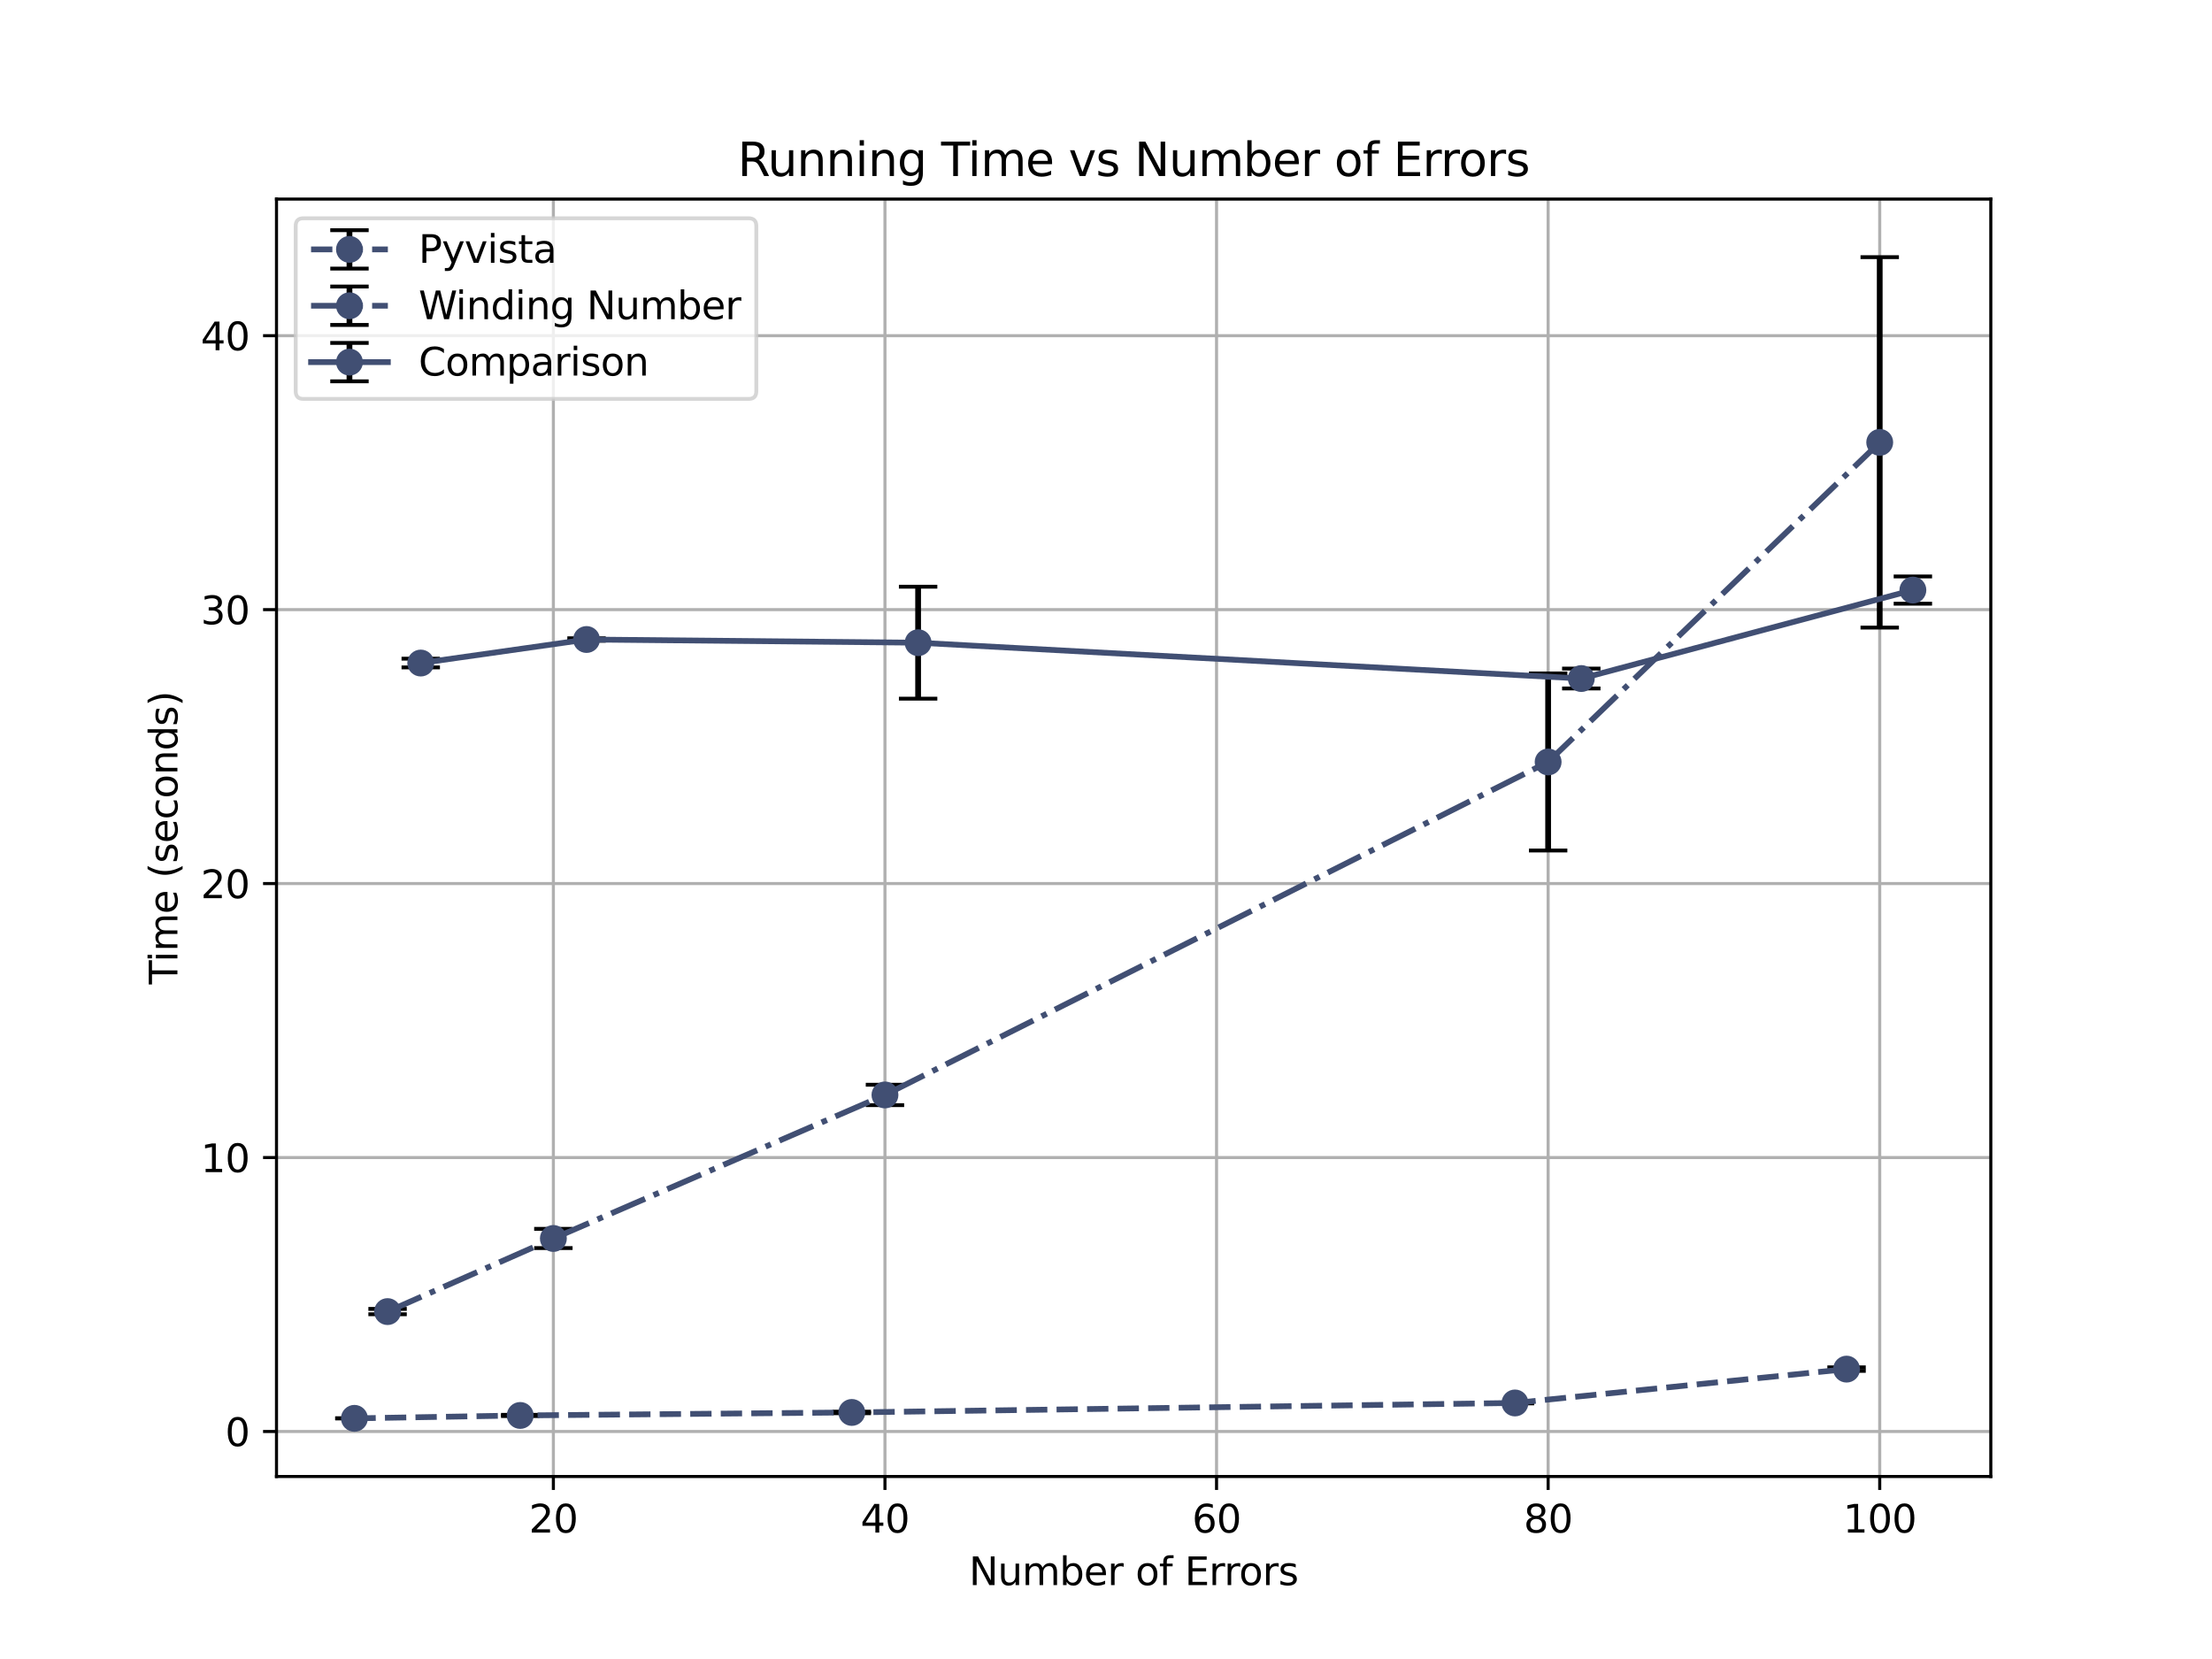 <?xml version="1.0" encoding="utf-8" standalone="no"?>
<!DOCTYPE svg PUBLIC "-//W3C//DTD SVG 1.1//EN"
  "http://www.w3.org/Graphics/SVG/1.1/DTD/svg11.dtd">
<svg xmlns:xlink="http://www.w3.org/1999/xlink" width="576pt" height="432pt" viewBox="0 0 576 432" xmlns="http://www.w3.org/2000/svg" version="1.1">
 <defs>
  <style type="text/css">*{stroke-linejoin: round; stroke-linecap: butt}</style>
 </defs>
 <g id="figure_1">
  <g id="patch_1">
   <path d="M 0 432 
L 576 432 
L 576 0 
L 0 0 
z
" style="fill: #ffffff"/>
  </g>
  <g id="axes_1">
   <g id="patch_2">
    <path d="M 72 384.48 
L 518.4 384.48 
L 518.4 51.84 
L 72 51.84 
z
" style="fill: #ffffff"/>
   </g>
   <g id="matplotlib.axis_1">
    <g id="xtick_1">
     <g id="line2d_1">
      <path d="M 144.097 384.48 
L 144.097 51.84 
" clip-path="url(#p8e03347d3e)" style="fill: none; stroke: #b0b0b0; stroke-width: 0.8; stroke-linecap: square"/>
     </g>
     <g id="line2d_2">
      <defs>
       <path id="mdb23c8835d" d="M 0 0 
L 0 3.5 
" style="stroke: #000000; stroke-width: 0.8"/>
      </defs>
      <g>
       <use xlink:href="#mdb23c8835d" x="144.097" y="384.48" style="stroke: #000000; stroke-width: 0.8"/>
      </g>
     </g>
     <g id="text_1">
      <!-- 20 -->
      <g transform="translate(137.735 399.078) scale(0.1 -0.1)">
       <defs>
        <path id="DejaVuSans-32" d="M 1228 531 
L 3431 531 
L 3431 0 
L 469 0 
L 469 531 
Q 828 903 1448 1529 
Q 2069 2156 2228 2338 
Q 2531 2678 2651 2914 
Q 2772 3150 2772 3378 
Q 2772 3750 2511 3984 
Q 2250 4219 1831 4219 
Q 1534 4219 1204 4116 
Q 875 4013 500 3803 
L 500 4441 
Q 881 4594 1212 4672 
Q 1544 4750 1819 4750 
Q 2544 4750 2975 4387 
Q 3406 4025 3406 3419 
Q 3406 3131 3298 2873 
Q 3191 2616 2906 2266 
Q 2828 2175 2409 1742 
Q 1991 1309 1228 531 
z
" transform="scale(0.016)"/>
        <path id="DejaVuSans-30" d="M 2034 4250 
Q 1547 4250 1301 3770 
Q 1056 3291 1056 2328 
Q 1056 1369 1301 889 
Q 1547 409 2034 409 
Q 2525 409 2770 889 
Q 3016 1369 3016 2328 
Q 3016 3291 2770 3770 
Q 2525 4250 2034 4250 
z
M 2034 4750 
Q 2819 4750 3233 4129 
Q 3647 3509 3647 2328 
Q 3647 1150 3233 529 
Q 2819 -91 2034 -91 
Q 1250 -91 836 529 
Q 422 1150 422 2328 
Q 422 3509 836 4129 
Q 1250 4750 2034 4750 
z
" transform="scale(0.016)"/>
       </defs>
       <use xlink:href="#DejaVuSans-32"/>
       <use xlink:href="#DejaVuSans-30" transform="translate(63.623 0)"/>
      </g>
     </g>
    </g>
    <g id="xtick_2">
     <g id="line2d_3">
      <path d="M 230.442 384.48 
L 230.442 51.84 
" clip-path="url(#p8e03347d3e)" style="fill: none; stroke: #b0b0b0; stroke-width: 0.8; stroke-linecap: square"/>
     </g>
     <g id="line2d_4">
      <g>
       <use xlink:href="#mdb23c8835d" x="230.442" y="384.48" style="stroke: #000000; stroke-width: 0.8"/>
      </g>
     </g>
     <g id="text_2">
      <!-- 40 -->
      <g transform="translate(224.079 399.078) scale(0.1 -0.1)">
       <defs>
        <path id="DejaVuSans-34" d="M 2419 4116 
L 825 1625 
L 2419 1625 
L 2419 4116 
z
M 2253 4666 
L 3047 4666 
L 3047 1625 
L 3713 1625 
L 3713 1100 
L 3047 1100 
L 3047 0 
L 2419 0 
L 2419 1100 
L 313 1100 
L 313 1709 
L 2253 4666 
z
" transform="scale(0.016)"/>
       </defs>
       <use xlink:href="#DejaVuSans-34"/>
       <use xlink:href="#DejaVuSans-30" transform="translate(63.623 0)"/>
      </g>
     </g>
    </g>
    <g id="xtick_3">
     <g id="line2d_5">
      <path d="M 316.786 384.48 
L 316.786 51.84 
" clip-path="url(#p8e03347d3e)" style="fill: none; stroke: #b0b0b0; stroke-width: 0.8; stroke-linecap: square"/>
     </g>
     <g id="line2d_6">
      <g>
       <use xlink:href="#mdb23c8835d" x="316.786" y="384.48" style="stroke: #000000; stroke-width: 0.8"/>
      </g>
     </g>
     <g id="text_3">
      <!-- 60 -->
      <g transform="translate(310.424 399.078) scale(0.1 -0.1)">
       <defs>
        <path id="DejaVuSans-36" d="M 2113 2584 
Q 1688 2584 1439 2293 
Q 1191 2003 1191 1497 
Q 1191 994 1439 701 
Q 1688 409 2113 409 
Q 2538 409 2786 701 
Q 3034 994 3034 1497 
Q 3034 2003 2786 2293 
Q 2538 2584 2113 2584 
z
M 3366 4563 
L 3366 3988 
Q 3128 4100 2886 4159 
Q 2644 4219 2406 4219 
Q 1781 4219 1451 3797 
Q 1122 3375 1075 2522 
Q 1259 2794 1537 2939 
Q 1816 3084 2150 3084 
Q 2853 3084 3261 2657 
Q 3669 2231 3669 1497 
Q 3669 778 3244 343 
Q 2819 -91 2113 -91 
Q 1303 -91 875 529 
Q 447 1150 447 2328 
Q 447 3434 972 4092 
Q 1497 4750 2381 4750 
Q 2619 4750 2861 4703 
Q 3103 4656 3366 4563 
z
" transform="scale(0.016)"/>
       </defs>
       <use xlink:href="#DejaVuSans-36"/>
       <use xlink:href="#DejaVuSans-30" transform="translate(63.623 0)"/>
      </g>
     </g>
    </g>
    <g id="xtick_4">
     <g id="line2d_7">
      <path d="M 403.13 384.48 
L 403.13 51.84 
" clip-path="url(#p8e03347d3e)" style="fill: none; stroke: #b0b0b0; stroke-width: 0.8; stroke-linecap: square"/>
     </g>
     <g id="line2d_8">
      <g>
       <use xlink:href="#mdb23c8835d" x="403.13" y="384.48" style="stroke: #000000; stroke-width: 0.8"/>
      </g>
     </g>
     <g id="text_4">
      <!-- 80 -->
      <g transform="translate(396.768 399.078) scale(0.1 -0.1)">
       <defs>
        <path id="DejaVuSans-38" d="M 2034 2216 
Q 1584 2216 1326 1975 
Q 1069 1734 1069 1313 
Q 1069 891 1326 650 
Q 1584 409 2034 409 
Q 2484 409 2743 651 
Q 3003 894 3003 1313 
Q 3003 1734 2745 1975 
Q 2488 2216 2034 2216 
z
M 1403 2484 
Q 997 2584 770 2862 
Q 544 3141 544 3541 
Q 544 4100 942 4425 
Q 1341 4750 2034 4750 
Q 2731 4750 3128 4425 
Q 3525 4100 3525 3541 
Q 3525 3141 3298 2862 
Q 3072 2584 2669 2484 
Q 3125 2378 3379 2068 
Q 3634 1759 3634 1313 
Q 3634 634 3220 271 
Q 2806 -91 2034 -91 
Q 1263 -91 848 271 
Q 434 634 434 1313 
Q 434 1759 690 2068 
Q 947 2378 1403 2484 
z
M 1172 3481 
Q 1172 3119 1398 2916 
Q 1625 2713 2034 2713 
Q 2441 2713 2670 2916 
Q 2900 3119 2900 3481 
Q 2900 3844 2670 4047 
Q 2441 4250 2034 4250 
Q 1625 4250 1398 4047 
Q 1172 3844 1172 3481 
z
" transform="scale(0.016)"/>
       </defs>
       <use xlink:href="#DejaVuSans-38"/>
       <use xlink:href="#DejaVuSans-30" transform="translate(63.623 0)"/>
      </g>
     </g>
    </g>
    <g id="xtick_5">
     <g id="line2d_9">
      <path d="M 489.475 384.48 
L 489.475 51.84 
" clip-path="url(#p8e03347d3e)" style="fill: none; stroke: #b0b0b0; stroke-width: 0.8; stroke-linecap: square"/>
     </g>
     <g id="line2d_10">
      <g>
       <use xlink:href="#mdb23c8835d" x="489.475" y="384.48" style="stroke: #000000; stroke-width: 0.8"/>
      </g>
     </g>
     <g id="text_5">
      <!-- 100 -->
      <g transform="translate(479.931 399.078) scale(0.1 -0.1)">
       <defs>
        <path id="DejaVuSans-31" d="M 794 531 
L 1825 531 
L 1825 4091 
L 703 3866 
L 703 4441 
L 1819 4666 
L 2450 4666 
L 2450 531 
L 3481 531 
L 3481 0 
L 794 0 
L 794 531 
z
" transform="scale(0.016)"/>
       </defs>
       <use xlink:href="#DejaVuSans-31"/>
       <use xlink:href="#DejaVuSans-30" transform="translate(63.623 0)"/>
       <use xlink:href="#DejaVuSans-30" transform="translate(127.246 0)"/>
      </g>
     </g>
    </g>
    <g id="text_6">
     <!-- Number of Errors -->
     <g transform="translate(252.327 412.757) scale(0.1 -0.1)">
      <defs>
       <path id="DejaVuSans-4e" d="M 628 4666 
L 1478 4666 
L 3547 763 
L 3547 4666 
L 4159 4666 
L 4159 0 
L 3309 0 
L 1241 3903 
L 1241 0 
L 628 0 
L 628 4666 
z
" transform="scale(0.016)"/>
       <path id="DejaVuSans-75" d="M 544 1381 
L 544 3500 
L 1119 3500 
L 1119 1403 
Q 1119 906 1312 657 
Q 1506 409 1894 409 
Q 2359 409 2629 706 
Q 2900 1003 2900 1516 
L 2900 3500 
L 3475 3500 
L 3475 0 
L 2900 0 
L 2900 538 
Q 2691 219 2414 64 
Q 2138 -91 1772 -91 
Q 1169 -91 856 284 
Q 544 659 544 1381 
z
M 1991 3584 
L 1991 3584 
z
" transform="scale(0.016)"/>
       <path id="DejaVuSans-6d" d="M 3328 2828 
Q 3544 3216 3844 3400 
Q 4144 3584 4550 3584 
Q 5097 3584 5394 3201 
Q 5691 2819 5691 2113 
L 5691 0 
L 5113 0 
L 5113 2094 
Q 5113 2597 4934 2840 
Q 4756 3084 4391 3084 
Q 3944 3084 3684 2787 
Q 3425 2491 3425 1978 
L 3425 0 
L 2847 0 
L 2847 2094 
Q 2847 2600 2669 2842 
Q 2491 3084 2119 3084 
Q 1678 3084 1418 2786 
Q 1159 2488 1159 1978 
L 1159 0 
L 581 0 
L 581 3500 
L 1159 3500 
L 1159 2956 
Q 1356 3278 1631 3431 
Q 1906 3584 2284 3584 
Q 2666 3584 2933 3390 
Q 3200 3197 3328 2828 
z
" transform="scale(0.016)"/>
       <path id="DejaVuSans-62" d="M 3116 1747 
Q 3116 2381 2855 2742 
Q 2594 3103 2138 3103 
Q 1681 3103 1420 2742 
Q 1159 2381 1159 1747 
Q 1159 1113 1420 752 
Q 1681 391 2138 391 
Q 2594 391 2855 752 
Q 3116 1113 3116 1747 
z
M 1159 2969 
Q 1341 3281 1617 3432 
Q 1894 3584 2278 3584 
Q 2916 3584 3314 3078 
Q 3713 2572 3713 1747 
Q 3713 922 3314 415 
Q 2916 -91 2278 -91 
Q 1894 -91 1617 61 
Q 1341 213 1159 525 
L 1159 0 
L 581 0 
L 581 4863 
L 1159 4863 
L 1159 2969 
z
" transform="scale(0.016)"/>
       <path id="DejaVuSans-65" d="M 3597 1894 
L 3597 1613 
L 953 1613 
Q 991 1019 1311 708 
Q 1631 397 2203 397 
Q 2534 397 2845 478 
Q 3156 559 3463 722 
L 3463 178 
Q 3153 47 2828 -22 
Q 2503 -91 2169 -91 
Q 1331 -91 842 396 
Q 353 884 353 1716 
Q 353 2575 817 3079 
Q 1281 3584 2069 3584 
Q 2775 3584 3186 3129 
Q 3597 2675 3597 1894 
z
M 3022 2063 
Q 3016 2534 2758 2815 
Q 2500 3097 2075 3097 
Q 1594 3097 1305 2825 
Q 1016 2553 972 2059 
L 3022 2063 
z
" transform="scale(0.016)"/>
       <path id="DejaVuSans-72" d="M 2631 2963 
Q 2534 3019 2420 3045 
Q 2306 3072 2169 3072 
Q 1681 3072 1420 2755 
Q 1159 2438 1159 1844 
L 1159 0 
L 581 0 
L 581 3500 
L 1159 3500 
L 1159 2956 
Q 1341 3275 1631 3429 
Q 1922 3584 2338 3584 
Q 2397 3584 2469 3576 
Q 2541 3569 2628 3553 
L 2631 2963 
z
" transform="scale(0.016)"/>
       <path id="DejaVuSans-20" transform="scale(0.016)"/>
       <path id="DejaVuSans-6f" d="M 1959 3097 
Q 1497 3097 1228 2736 
Q 959 2375 959 1747 
Q 959 1119 1226 758 
Q 1494 397 1959 397 
Q 2419 397 2687 759 
Q 2956 1122 2956 1747 
Q 2956 2369 2687 2733 
Q 2419 3097 1959 3097 
z
M 1959 3584 
Q 2709 3584 3137 3096 
Q 3566 2609 3566 1747 
Q 3566 888 3137 398 
Q 2709 -91 1959 -91 
Q 1206 -91 779 398 
Q 353 888 353 1747 
Q 353 2609 779 3096 
Q 1206 3584 1959 3584 
z
" transform="scale(0.016)"/>
       <path id="DejaVuSans-66" d="M 2375 4863 
L 2375 4384 
L 1825 4384 
Q 1516 4384 1395 4259 
Q 1275 4134 1275 3809 
L 1275 3500 
L 2222 3500 
L 2222 3053 
L 1275 3053 
L 1275 0 
L 697 0 
L 697 3053 
L 147 3053 
L 147 3500 
L 697 3500 
L 697 3744 
Q 697 4328 969 4595 
Q 1241 4863 1831 4863 
L 2375 4863 
z
" transform="scale(0.016)"/>
       <path id="DejaVuSans-45" d="M 628 4666 
L 3578 4666 
L 3578 4134 
L 1259 4134 
L 1259 2753 
L 3481 2753 
L 3481 2222 
L 1259 2222 
L 1259 531 
L 3634 531 
L 3634 0 
L 628 0 
L 628 4666 
z
" transform="scale(0.016)"/>
       <path id="DejaVuSans-73" d="M 2834 3397 
L 2834 2853 
Q 2591 2978 2328 3040 
Q 2066 3103 1784 3103 
Q 1356 3103 1142 2972 
Q 928 2841 928 2578 
Q 928 2378 1081 2264 
Q 1234 2150 1697 2047 
L 1894 2003 
Q 2506 1872 2764 1633 
Q 3022 1394 3022 966 
Q 3022 478 2636 193 
Q 2250 -91 1575 -91 
Q 1294 -91 989 -36 
Q 684 19 347 128 
L 347 722 
Q 666 556 975 473 
Q 1284 391 1588 391 
Q 1994 391 2212 530 
Q 2431 669 2431 922 
Q 2431 1156 2273 1281 
Q 2116 1406 1581 1522 
L 1381 1569 
Q 847 1681 609 1914 
Q 372 2147 372 2553 
Q 372 3047 722 3315 
Q 1072 3584 1716 3584 
Q 2034 3584 2315 3537 
Q 2597 3491 2834 3397 
z
" transform="scale(0.016)"/>
      </defs>
      <use xlink:href="#DejaVuSans-4e"/>
      <use xlink:href="#DejaVuSans-75" transform="translate(74.805 0)"/>
      <use xlink:href="#DejaVuSans-6d" transform="translate(138.184 0)"/>
      <use xlink:href="#DejaVuSans-62" transform="translate(235.596 0)"/>
      <use xlink:href="#DejaVuSans-65" transform="translate(299.072 0)"/>
      <use xlink:href="#DejaVuSans-72" transform="translate(360.596 0)"/>
      <use xlink:href="#DejaVuSans-20" transform="translate(401.709 0)"/>
      <use xlink:href="#DejaVuSans-6f" transform="translate(433.496 0)"/>
      <use xlink:href="#DejaVuSans-66" transform="translate(494.678 0)"/>
      <use xlink:href="#DejaVuSans-20" transform="translate(529.883 0)"/>
      <use xlink:href="#DejaVuSans-45" transform="translate(561.67 0)"/>
      <use xlink:href="#DejaVuSans-72" transform="translate(624.854 0)"/>
      <use xlink:href="#DejaVuSans-72" transform="translate(664.217 0)"/>
      <use xlink:href="#DejaVuSans-6f" transform="translate(703.08 0)"/>
      <use xlink:href="#DejaVuSans-72" transform="translate(764.262 0)"/>
      <use xlink:href="#DejaVuSans-73" transform="translate(805.375 0)"/>
     </g>
    </g>
   </g>
   <g id="matplotlib.axis_2">
    <g id="ytick_1">
     <g id="line2d_11">
      <path d="M 72 372.756 
L 518.4 372.756 
" clip-path="url(#p8e03347d3e)" style="fill: none; stroke: #b0b0b0; stroke-width: 0.8; stroke-linecap: square"/>
     </g>
     <g id="line2d_12">
      <defs>
       <path id="m886ab05a09" d="M 0 0 
L -3.5 0 
" style="stroke: #000000; stroke-width: 0.8"/>
      </defs>
      <g>
       <use xlink:href="#m886ab05a09" x="72" y="372.756" style="stroke: #000000; stroke-width: 0.8"/>
      </g>
     </g>
     <g id="text_7">
      <!-- 0 -->
      <g transform="translate(58.638 376.556) scale(0.1 -0.1)">
       <use xlink:href="#DejaVuSans-30"/>
      </g>
     </g>
    </g>
    <g id="ytick_2">
     <g id="line2d_13">
      <path d="M 72 301.419 
L 518.4 301.419 
" clip-path="url(#p8e03347d3e)" style="fill: none; stroke: #b0b0b0; stroke-width: 0.8; stroke-linecap: square"/>
     </g>
     <g id="line2d_14">
      <g>
       <use xlink:href="#m886ab05a09" x="72" y="301.419" style="stroke: #000000; stroke-width: 0.8"/>
      </g>
     </g>
     <g id="text_8">
      <!-- 10 -->
      <g transform="translate(52.275 305.218) scale(0.1 -0.1)">
       <use xlink:href="#DejaVuSans-31"/>
       <use xlink:href="#DejaVuSans-30" transform="translate(63.623 0)"/>
      </g>
     </g>
    </g>
    <g id="ytick_3">
     <g id="line2d_15">
      <path d="M 72 230.082 
L 518.4 230.082 
" clip-path="url(#p8e03347d3e)" style="fill: none; stroke: #b0b0b0; stroke-width: 0.8; stroke-linecap: square"/>
     </g>
     <g id="line2d_16">
      <g>
       <use xlink:href="#m886ab05a09" x="72" y="230.082" style="stroke: #000000; stroke-width: 0.8"/>
      </g>
     </g>
     <g id="text_9">
      <!-- 20 -->
      <g transform="translate(52.275 233.881) scale(0.1 -0.1)">
       <use xlink:href="#DejaVuSans-32"/>
       <use xlink:href="#DejaVuSans-30" transform="translate(63.623 0)"/>
      </g>
     </g>
    </g>
    <g id="ytick_4">
     <g id="line2d_17">
      <path d="M 72 158.744 
L 518.4 158.744 
" clip-path="url(#p8e03347d3e)" style="fill: none; stroke: #b0b0b0; stroke-width: 0.8; stroke-linecap: square"/>
     </g>
     <g id="line2d_18">
      <g>
       <use xlink:href="#m886ab05a09" x="72" y="158.744" style="stroke: #000000; stroke-width: 0.8"/>
      </g>
     </g>
     <g id="text_10">
      <!-- 30 -->
      <g transform="translate(52.275 162.543) scale(0.1 -0.1)">
       <defs>
        <path id="DejaVuSans-33" d="M 2597 2516 
Q 3050 2419 3304 2112 
Q 3559 1806 3559 1356 
Q 3559 666 3084 287 
Q 2609 -91 1734 -91 
Q 1441 -91 1130 -33 
Q 819 25 488 141 
L 488 750 
Q 750 597 1062 519 
Q 1375 441 1716 441 
Q 2309 441 2620 675 
Q 2931 909 2931 1356 
Q 2931 1769 2642 2001 
Q 2353 2234 1838 2234 
L 1294 2234 
L 1294 2753 
L 1863 2753 
Q 2328 2753 2575 2939 
Q 2822 3125 2822 3475 
Q 2822 3834 2567 4026 
Q 2313 4219 1838 4219 
Q 1578 4219 1281 4162 
Q 984 4106 628 3988 
L 628 4550 
Q 988 4650 1302 4700 
Q 1616 4750 1894 4750 
Q 2613 4750 3031 4423 
Q 3450 4097 3450 3541 
Q 3450 3153 3228 2886 
Q 3006 2619 2597 2516 
z
" transform="scale(0.016)"/>
       </defs>
       <use xlink:href="#DejaVuSans-33"/>
       <use xlink:href="#DejaVuSans-30" transform="translate(63.623 0)"/>
      </g>
     </g>
    </g>
    <g id="ytick_5">
     <g id="line2d_19">
      <path d="M 72 87.407 
L 518.4 87.407 
" clip-path="url(#p8e03347d3e)" style="fill: none; stroke: #b0b0b0; stroke-width: 0.8; stroke-linecap: square"/>
     </g>
     <g id="line2d_20">
      <g>
       <use xlink:href="#m886ab05a09" x="72" y="87.407" style="stroke: #000000; stroke-width: 0.8"/>
      </g>
     </g>
     <g id="text_11">
      <!-- 40 -->
      <g transform="translate(52.275 91.206) scale(0.1 -0.1)">
       <use xlink:href="#DejaVuSans-34"/>
       <use xlink:href="#DejaVuSans-30" transform="translate(63.623 0)"/>
      </g>
     </g>
    </g>
    <g id="text_12">
     <!-- Time (seconds) -->
     <g transform="translate(46.195 256.322) rotate(-90) scale(0.1 -0.1)">
      <defs>
       <path id="DejaVuSans-54" d="M -19 4666 
L 3928 4666 
L 3928 4134 
L 2272 4134 
L 2272 0 
L 1638 0 
L 1638 4134 
L -19 4134 
L -19 4666 
z
" transform="scale(0.016)"/>
       <path id="DejaVuSans-69" d="M 603 3500 
L 1178 3500 
L 1178 0 
L 603 0 
L 603 3500 
z
M 603 4863 
L 1178 4863 
L 1178 4134 
L 603 4134 
L 603 4863 
z
" transform="scale(0.016)"/>
       <path id="DejaVuSans-28" d="M 1984 4856 
Q 1566 4138 1362 3434 
Q 1159 2731 1159 2009 
Q 1159 1288 1364 580 
Q 1569 -128 1984 -844 
L 1484 -844 
Q 1016 -109 783 600 
Q 550 1309 550 2009 
Q 550 2706 781 3412 
Q 1013 4119 1484 4856 
L 1984 4856 
z
" transform="scale(0.016)"/>
       <path id="DejaVuSans-63" d="M 3122 3366 
L 3122 2828 
Q 2878 2963 2633 3030 
Q 2388 3097 2138 3097 
Q 1578 3097 1268 2742 
Q 959 2388 959 1747 
Q 959 1106 1268 751 
Q 1578 397 2138 397 
Q 2388 397 2633 464 
Q 2878 531 3122 666 
L 3122 134 
Q 2881 22 2623 -34 
Q 2366 -91 2075 -91 
Q 1284 -91 818 406 
Q 353 903 353 1747 
Q 353 2603 823 3093 
Q 1294 3584 2113 3584 
Q 2378 3584 2631 3529 
Q 2884 3475 3122 3366 
z
" transform="scale(0.016)"/>
       <path id="DejaVuSans-6e" d="M 3513 2113 
L 3513 0 
L 2938 0 
L 2938 2094 
Q 2938 2591 2744 2837 
Q 2550 3084 2163 3084 
Q 1697 3084 1428 2787 
Q 1159 2491 1159 1978 
L 1159 0 
L 581 0 
L 581 3500 
L 1159 3500 
L 1159 2956 
Q 1366 3272 1645 3428 
Q 1925 3584 2291 3584 
Q 2894 3584 3203 3211 
Q 3513 2838 3513 2113 
z
" transform="scale(0.016)"/>
       <path id="DejaVuSans-64" d="M 2906 2969 
L 2906 4863 
L 3481 4863 
L 3481 0 
L 2906 0 
L 2906 525 
Q 2725 213 2448 61 
Q 2172 -91 1784 -91 
Q 1150 -91 751 415 
Q 353 922 353 1747 
Q 353 2572 751 3078 
Q 1150 3584 1784 3584 
Q 2172 3584 2448 3432 
Q 2725 3281 2906 2969 
z
M 947 1747 
Q 947 1113 1208 752 
Q 1469 391 1925 391 
Q 2381 391 2643 752 
Q 2906 1113 2906 1747 
Q 2906 2381 2643 2742 
Q 2381 3103 1925 3103 
Q 1469 3103 1208 2742 
Q 947 2381 947 1747 
z
" transform="scale(0.016)"/>
       <path id="DejaVuSans-29" d="M 513 4856 
L 1013 4856 
Q 1481 4119 1714 3412 
Q 1947 2706 1947 2009 
Q 1947 1309 1714 600 
Q 1481 -109 1013 -844 
L 513 -844 
Q 928 -128 1133 580 
Q 1338 1288 1338 2009 
Q 1338 2731 1133 3434 
Q 928 4138 513 4856 
z
" transform="scale(0.016)"/>
      </defs>
      <use xlink:href="#DejaVuSans-54"/>
      <use xlink:href="#DejaVuSans-69" transform="translate(57.959 0)"/>
      <use xlink:href="#DejaVuSans-6d" transform="translate(85.742 0)"/>
      <use xlink:href="#DejaVuSans-65" transform="translate(183.154 0)"/>
      <use xlink:href="#DejaVuSans-20" transform="translate(244.678 0)"/>
      <use xlink:href="#DejaVuSans-28" transform="translate(276.465 0)"/>
      <use xlink:href="#DejaVuSans-73" transform="translate(315.479 0)"/>
      <use xlink:href="#DejaVuSans-65" transform="translate(367.578 0)"/>
      <use xlink:href="#DejaVuSans-63" transform="translate(429.102 0)"/>
      <use xlink:href="#DejaVuSans-6f" transform="translate(484.082 0)"/>
      <use xlink:href="#DejaVuSans-6e" transform="translate(545.264 0)"/>
      <use xlink:href="#DejaVuSans-64" transform="translate(608.643 0)"/>
      <use xlink:href="#DejaVuSans-73" transform="translate(672.119 0)"/>
      <use xlink:href="#DejaVuSans-29" transform="translate(724.219 0)"/>
     </g>
    </g>
   </g>
   <g id="LineCollection_1">
    <path d="M 92.291 369.36 
L 92.291 369.307 
" clip-path="url(#p8e03347d3e)" style="fill: none; stroke: #000000; stroke-width: 1.5"/>
    <path d="M 135.463 368.743 
L 135.463 368.421 
" clip-path="url(#p8e03347d3e)" style="fill: none; stroke: #000000; stroke-width: 1.5"/>
    <path d="M 221.807 368 
L 221.807 367.594 
" clip-path="url(#p8e03347d3e)" style="fill: none; stroke: #000000; stroke-width: 1.5"/>
    <path d="M 394.496 365.431 
L 394.496 365.223 
" clip-path="url(#p8e03347d3e)" style="fill: none; stroke: #000000; stroke-width: 1.5"/>
    <path d="M 480.84 356.977 
L 480.84 356.057 
" clip-path="url(#p8e03347d3e)" style="fill: none; stroke: #000000; stroke-width: 1.5"/>
   </g>
   <g id="line2d_21">
    <defs>
     <path id="m992d951469" d="M 5 0 
L -5 -0 
" style="stroke: #000000"/>
    </defs>
    <g clip-path="url(#p8e03347d3e)">
     <use xlink:href="#m992d951469" x="92.291" y="369.36" style="stroke: #000000"/>
     <use xlink:href="#m992d951469" x="135.463" y="368.743" style="stroke: #000000"/>
     <use xlink:href="#m992d951469" x="221.807" y="368" style="stroke: #000000"/>
     <use xlink:href="#m992d951469" x="394.496" y="365.431" style="stroke: #000000"/>
     <use xlink:href="#m992d951469" x="480.84" y="356.977" style="stroke: #000000"/>
    </g>
   </g>
   <g id="line2d_22">
    <g clip-path="url(#p8e03347d3e)">
     <use xlink:href="#m992d951469" x="92.291" y="369.307" style="stroke: #000000"/>
     <use xlink:href="#m992d951469" x="135.463" y="368.421" style="stroke: #000000"/>
     <use xlink:href="#m992d951469" x="221.807" y="367.594" style="stroke: #000000"/>
     <use xlink:href="#m992d951469" x="394.496" y="365.223" style="stroke: #000000"/>
     <use xlink:href="#m992d951469" x="480.84" y="356.057" style="stroke: #000000"/>
    </g>
   </g>
   <g id="LineCollection_2">
    <path d="M 100.925 342.234 
L 100.925 340.839 
" clip-path="url(#p8e03347d3e)" style="fill: none; stroke: #000000; stroke-width: 1.5"/>
    <path d="M 144.097 324.995 
L 144.097 319.996 
" clip-path="url(#p8e03347d3e)" style="fill: none; stroke: #000000; stroke-width: 1.5"/>
    <path d="M 230.442 287.78 
L 230.442 282.462 
" clip-path="url(#p8e03347d3e)" style="fill: none; stroke: #000000; stroke-width: 1.5"/>
    <path d="M 403.13 221.464 
L 403.13 175.356 
" clip-path="url(#p8e03347d3e)" style="fill: none; stroke: #000000; stroke-width: 1.5"/>
    <path d="M 489.475 163.427 
L 489.475 66.96 
" clip-path="url(#p8e03347d3e)" style="fill: none; stroke: #000000; stroke-width: 1.5"/>
   </g>
   <g id="line2d_23">
    <g clip-path="url(#p8e03347d3e)">
     <use xlink:href="#m992d951469" x="100.925" y="342.234" style="stroke: #000000"/>
     <use xlink:href="#m992d951469" x="144.097" y="324.995" style="stroke: #000000"/>
     <use xlink:href="#m992d951469" x="230.442" y="287.78" style="stroke: #000000"/>
     <use xlink:href="#m992d951469" x="403.13" y="221.464" style="stroke: #000000"/>
     <use xlink:href="#m992d951469" x="489.475" y="163.427" style="stroke: #000000"/>
    </g>
   </g>
   <g id="line2d_24">
    <g clip-path="url(#p8e03347d3e)">
     <use xlink:href="#m992d951469" x="100.925" y="340.839" style="stroke: #000000"/>
     <use xlink:href="#m992d951469" x="144.097" y="319.996" style="stroke: #000000"/>
     <use xlink:href="#m992d951469" x="230.442" y="282.462" style="stroke: #000000"/>
     <use xlink:href="#m992d951469" x="403.13" y="175.356" style="stroke: #000000"/>
     <use xlink:href="#m992d951469" x="489.475" y="66.96" style="stroke: #000000"/>
    </g>
   </g>
   <g id="LineCollection_3">
    <path d="M 109.56 173.789 
L 109.56 171.524 
" clip-path="url(#p8e03347d3e)" style="fill: none; stroke: #000000; stroke-width: 1.5"/>
    <path d="M 152.732 166.845 
L 152.732 166.208 
" clip-path="url(#p8e03347d3e)" style="fill: none; stroke: #000000; stroke-width: 1.5"/>
    <path d="M 239.076 181.937 
L 239.076 152.775 
" clip-path="url(#p8e03347d3e)" style="fill: none; stroke: #000000; stroke-width: 1.5"/>
    <path d="M 411.765 179.278 
L 411.765 174.102 
" clip-path="url(#p8e03347d3e)" style="fill: none; stroke: #000000; stroke-width: 1.5"/>
    <path d="M 498.109 157.2 
L 498.109 150.102 
" clip-path="url(#p8e03347d3e)" style="fill: none; stroke: #000000; stroke-width: 1.5"/>
   </g>
   <g id="line2d_25">
    <g clip-path="url(#p8e03347d3e)">
     <use xlink:href="#m992d951469" x="109.56" y="173.789" style="stroke: #000000"/>
     <use xlink:href="#m992d951469" x="152.732" y="166.845" style="stroke: #000000"/>
     <use xlink:href="#m992d951469" x="239.076" y="181.937" style="stroke: #000000"/>
     <use xlink:href="#m992d951469" x="411.765" y="179.278" style="stroke: #000000"/>
     <use xlink:href="#m992d951469" x="498.109" y="157.2" style="stroke: #000000"/>
    </g>
   </g>
   <g id="line2d_26">
    <g clip-path="url(#p8e03347d3e)">
     <use xlink:href="#m992d951469" x="109.56" y="171.524" style="stroke: #000000"/>
     <use xlink:href="#m992d951469" x="152.732" y="166.208" style="stroke: #000000"/>
     <use xlink:href="#m992d951469" x="239.076" y="152.775" style="stroke: #000000"/>
     <use xlink:href="#m992d951469" x="411.765" y="174.102" style="stroke: #000000"/>
     <use xlink:href="#m992d951469" x="498.109" y="150.102" style="stroke: #000000"/>
    </g>
   </g>
   <g id="line2d_27">
    <path d="M 92.291 369.334 
L 135.463 368.582 
L 221.807 367.797 
L 394.496 365.327 
L 480.84 356.517 
" clip-path="url(#p8e03347d3e)" style="fill: none; stroke-dasharray: 5.55,2.4; stroke-dashoffset: 0; stroke: #414f73; stroke-width: 1.5"/>
    <defs>
     <path id="ma30d9be5dc" d="M 0 3 
C 0.796 3 1.559 2.684 2.121 2.121 
C 2.684 1.559 3 0.796 3 0 
C 3 -0.796 2.684 -1.559 2.121 -2.121 
C 1.559 -2.684 0.796 -3 0 -3 
C -0.796 -3 -1.559 -2.684 -2.121 -2.121 
C -2.684 -1.559 -3 -0.796 -3 0 
C -3 0.796 -2.684 1.559 -2.121 2.121 
C -1.559 2.684 -0.796 3 0 3 
z
" style="stroke: #414f73"/>
    </defs>
    <g clip-path="url(#p8e03347d3e)">
     <use xlink:href="#ma30d9be5dc" x="92.291" y="369.334" style="fill: #414f73; stroke: #414f73"/>
     <use xlink:href="#ma30d9be5dc" x="135.463" y="368.582" style="fill: #414f73; stroke: #414f73"/>
     <use xlink:href="#ma30d9be5dc" x="221.807" y="367.797" style="fill: #414f73; stroke: #414f73"/>
     <use xlink:href="#ma30d9be5dc" x="394.496" y="365.327" style="fill: #414f73; stroke: #414f73"/>
     <use xlink:href="#ma30d9be5dc" x="480.84" y="356.517" style="fill: #414f73; stroke: #414f73"/>
    </g>
   </g>
   <g id="line2d_28">
    <path d="M 100.925 341.536 
L 144.097 322.496 
L 230.442 285.121 
L 403.13 198.41 
L 489.475 115.193 
" clip-path="url(#p8e03347d3e)" style="fill: none; stroke-dasharray: 9.6,2.4,1.5,2.4; stroke-dashoffset: 0; stroke: #414f73; stroke-width: 1.5"/>
    <g clip-path="url(#p8e03347d3e)">
     <use xlink:href="#ma30d9be5dc" x="100.925" y="341.536" style="fill: #414f73; stroke: #414f73"/>
     <use xlink:href="#ma30d9be5dc" x="144.097" y="322.496" style="fill: #414f73; stroke: #414f73"/>
     <use xlink:href="#ma30d9be5dc" x="230.442" y="285.121" style="fill: #414f73; stroke: #414f73"/>
     <use xlink:href="#ma30d9be5dc" x="403.13" y="198.41" style="fill: #414f73; stroke: #414f73"/>
     <use xlink:href="#ma30d9be5dc" x="489.475" y="115.193" style="fill: #414f73; stroke: #414f73"/>
    </g>
   </g>
   <g id="line2d_29">
    <path d="M 109.56 172.656 
L 152.732 166.526 
L 239.076 167.356 
L 411.765 176.69 
L 498.109 153.651 
" clip-path="url(#p8e03347d3e)" style="fill: none; stroke: #414f73; stroke-width: 1.5; stroke-linecap: square"/>
    <g clip-path="url(#p8e03347d3e)">
     <use xlink:href="#ma30d9be5dc" x="109.56" y="172.656" style="fill: #414f73; stroke: #414f73"/>
     <use xlink:href="#ma30d9be5dc" x="152.732" y="166.526" style="fill: #414f73; stroke: #414f73"/>
     <use xlink:href="#ma30d9be5dc" x="239.076" y="167.356" style="fill: #414f73; stroke: #414f73"/>
     <use xlink:href="#ma30d9be5dc" x="411.765" y="176.69" style="fill: #414f73; stroke: #414f73"/>
     <use xlink:href="#ma30d9be5dc" x="498.109" y="153.651" style="fill: #414f73; stroke: #414f73"/>
    </g>
   </g>
   <g id="patch_3">
    <path d="M 72 384.48 
L 72 51.84 
" style="fill: none; stroke: #000000; stroke-width: 0.8; stroke-linejoin: miter; stroke-linecap: square"/>
   </g>
   <g id="patch_4">
    <path d="M 518.4 384.48 
L 518.4 51.84 
" style="fill: none; stroke: #000000; stroke-width: 0.8; stroke-linejoin: miter; stroke-linecap: square"/>
   </g>
   <g id="patch_5">
    <path d="M 72 384.48 
L 518.4 384.48 
" style="fill: none; stroke: #000000; stroke-width: 0.8; stroke-linejoin: miter; stroke-linecap: square"/>
   </g>
   <g id="patch_6">
    <path d="M 72 51.84 
L 518.4 51.84 
" style="fill: none; stroke: #000000; stroke-width: 0.8; stroke-linejoin: miter; stroke-linecap: square"/>
   </g>
   <g id="text_13">
    <!-- Running Time vs Number of Errors -->
    <g transform="translate(192.089 45.84) scale(0.12 -0.12)">
     <defs>
      <path id="DejaVuSans-52" d="M 2841 2188 
Q 3044 2119 3236 1894 
Q 3428 1669 3622 1275 
L 4263 0 
L 3584 0 
L 2988 1197 
Q 2756 1666 2539 1819 
Q 2322 1972 1947 1972 
L 1259 1972 
L 1259 0 
L 628 0 
L 628 4666 
L 2053 4666 
Q 2853 4666 3247 4331 
Q 3641 3997 3641 3322 
Q 3641 2881 3436 2590 
Q 3231 2300 2841 2188 
z
M 1259 4147 
L 1259 2491 
L 2053 2491 
Q 2509 2491 2742 2702 
Q 2975 2913 2975 3322 
Q 2975 3731 2742 3939 
Q 2509 4147 2053 4147 
L 1259 4147 
z
" transform="scale(0.016)"/>
      <path id="DejaVuSans-67" d="M 2906 1791 
Q 2906 2416 2648 2759 
Q 2391 3103 1925 3103 
Q 1463 3103 1205 2759 
Q 947 2416 947 1791 
Q 947 1169 1205 825 
Q 1463 481 1925 481 
Q 2391 481 2648 825 
Q 2906 1169 2906 1791 
z
M 3481 434 
Q 3481 -459 3084 -895 
Q 2688 -1331 1869 -1331 
Q 1566 -1331 1297 -1286 
Q 1028 -1241 775 -1147 
L 775 -588 
Q 1028 -725 1275 -790 
Q 1522 -856 1778 -856 
Q 2344 -856 2625 -561 
Q 2906 -266 2906 331 
L 2906 616 
Q 2728 306 2450 153 
Q 2172 0 1784 0 
Q 1141 0 747 490 
Q 353 981 353 1791 
Q 353 2603 747 3093 
Q 1141 3584 1784 3584 
Q 2172 3584 2450 3431 
Q 2728 3278 2906 2969 
L 2906 3500 
L 3481 3500 
L 3481 434 
z
" transform="scale(0.016)"/>
      <path id="DejaVuSans-76" d="M 191 3500 
L 800 3500 
L 1894 563 
L 2988 3500 
L 3597 3500 
L 2284 0 
L 1503 0 
L 191 3500 
z
" transform="scale(0.016)"/>
     </defs>
     <use xlink:href="#DejaVuSans-52"/>
     <use xlink:href="#DejaVuSans-75" transform="translate(64.982 0)"/>
     <use xlink:href="#DejaVuSans-6e" transform="translate(128.361 0)"/>
     <use xlink:href="#DejaVuSans-6e" transform="translate(191.74 0)"/>
     <use xlink:href="#DejaVuSans-69" transform="translate(255.119 0)"/>
     <use xlink:href="#DejaVuSans-6e" transform="translate(282.902 0)"/>
     <use xlink:href="#DejaVuSans-67" transform="translate(346.281 0)"/>
     <use xlink:href="#DejaVuSans-20" transform="translate(409.758 0)"/>
     <use xlink:href="#DejaVuSans-54" transform="translate(441.545 0)"/>
     <use xlink:href="#DejaVuSans-69" transform="translate(499.504 0)"/>
     <use xlink:href="#DejaVuSans-6d" transform="translate(527.287 0)"/>
     <use xlink:href="#DejaVuSans-65" transform="translate(624.699 0)"/>
     <use xlink:href="#DejaVuSans-20" transform="translate(686.223 0)"/>
     <use xlink:href="#DejaVuSans-76" transform="translate(718.01 0)"/>
     <use xlink:href="#DejaVuSans-73" transform="translate(777.189 0)"/>
     <use xlink:href="#DejaVuSans-20" transform="translate(829.289 0)"/>
     <use xlink:href="#DejaVuSans-4e" transform="translate(861.076 0)"/>
     <use xlink:href="#DejaVuSans-75" transform="translate(935.881 0)"/>
     <use xlink:href="#DejaVuSans-6d" transform="translate(999.26 0)"/>
     <use xlink:href="#DejaVuSans-62" transform="translate(1096.672 0)"/>
     <use xlink:href="#DejaVuSans-65" transform="translate(1160.148 0)"/>
     <use xlink:href="#DejaVuSans-72" transform="translate(1221.672 0)"/>
     <use xlink:href="#DejaVuSans-20" transform="translate(1262.785 0)"/>
     <use xlink:href="#DejaVuSans-6f" transform="translate(1294.572 0)"/>
     <use xlink:href="#DejaVuSans-66" transform="translate(1355.754 0)"/>
     <use xlink:href="#DejaVuSans-20" transform="translate(1390.959 0)"/>
     <use xlink:href="#DejaVuSans-45" transform="translate(1422.746 0)"/>
     <use xlink:href="#DejaVuSans-72" transform="translate(1485.93 0)"/>
     <use xlink:href="#DejaVuSans-72" transform="translate(1525.293 0)"/>
     <use xlink:href="#DejaVuSans-6f" transform="translate(1564.156 0)"/>
     <use xlink:href="#DejaVuSans-72" transform="translate(1625.338 0)"/>
     <use xlink:href="#DejaVuSans-73" transform="translate(1666.451 0)"/>
    </g>
   </g>
   <g id="legend_1">
    <g id="patch_7">
     <path d="M 79 103.874 
L 194.941 103.874 
Q 196.941 103.874 196.941 101.874 
L 196.941 58.84 
Q 196.941 56.84 194.941 56.84 
L 79 56.84 
Q 77 56.84 77 58.84 
L 77 101.874 
Q 77 103.874 79 103.874 
z
" style="fill: #ffffff; opacity: 0.8; stroke: #cccccc; stroke-linejoin: miter"/>
    </g>
    <g id="LineCollection_4">
     <path d="M 91 69.938 
L 91 59.938 
" style="fill: none; stroke: #000000; stroke-width: 1.5"/>
    </g>
    <g id="line2d_30">
     <g>
      <use xlink:href="#m992d951469" x="91" y="69.938" style="stroke: #000000"/>
     </g>
    </g>
    <g id="line2d_31">
     <g>
      <use xlink:href="#m992d951469" x="91" y="59.938" style="stroke: #000000"/>
     </g>
    </g>
    <g id="line2d_32">
     <path d="M 81 64.938 
L 101 64.938 
" style="fill: none; stroke-dasharray: 5.55,2.4; stroke-dashoffset: 0; stroke: #414f73; stroke-width: 1.5"/>
    </g>
    <g id="line2d_33">
     <g>
      <use xlink:href="#ma30d9be5dc" x="91" y="64.938" style="fill: #414f73; stroke: #414f73"/>
     </g>
    </g>
    <g id="text_14">
     <!-- Pyvista -->
     <g transform="translate(109 68.438) scale(0.1 -0.1)">
      <defs>
       <path id="DejaVuSans-50" d="M 1259 4147 
L 1259 2394 
L 2053 2394 
Q 2494 2394 2734 2622 
Q 2975 2850 2975 3272 
Q 2975 3691 2734 3919 
Q 2494 4147 2053 4147 
L 1259 4147 
z
M 628 4666 
L 2053 4666 
Q 2838 4666 3239 4311 
Q 3641 3956 3641 3272 
Q 3641 2581 3239 2228 
Q 2838 1875 2053 1875 
L 1259 1875 
L 1259 0 
L 628 0 
L 628 4666 
z
" transform="scale(0.016)"/>
       <path id="DejaVuSans-79" d="M 2059 -325 
Q 1816 -950 1584 -1140 
Q 1353 -1331 966 -1331 
L 506 -1331 
L 506 -850 
L 844 -850 
Q 1081 -850 1212 -737 
Q 1344 -625 1503 -206 
L 1606 56 
L 191 3500 
L 800 3500 
L 1894 763 
L 2988 3500 
L 3597 3500 
L 2059 -325 
z
" transform="scale(0.016)"/>
       <path id="DejaVuSans-74" d="M 1172 4494 
L 1172 3500 
L 2356 3500 
L 2356 3053 
L 1172 3053 
L 1172 1153 
Q 1172 725 1289 603 
Q 1406 481 1766 481 
L 2356 481 
L 2356 0 
L 1766 0 
Q 1100 0 847 248 
Q 594 497 594 1153 
L 594 3053 
L 172 3053 
L 172 3500 
L 594 3500 
L 594 4494 
L 1172 4494 
z
" transform="scale(0.016)"/>
       <path id="DejaVuSans-61" d="M 2194 1759 
Q 1497 1759 1228 1600 
Q 959 1441 959 1056 
Q 959 750 1161 570 
Q 1363 391 1709 391 
Q 2188 391 2477 730 
Q 2766 1069 2766 1631 
L 2766 1759 
L 2194 1759 
z
M 3341 1997 
L 3341 0 
L 2766 0 
L 2766 531 
Q 2569 213 2275 61 
Q 1981 -91 1556 -91 
Q 1019 -91 701 211 
Q 384 513 384 1019 
Q 384 1609 779 1909 
Q 1175 2209 1959 2209 
L 2766 2209 
L 2766 2266 
Q 2766 2663 2505 2880 
Q 2244 3097 1772 3097 
Q 1472 3097 1187 3025 
Q 903 2953 641 2809 
L 641 3341 
Q 956 3463 1253 3523 
Q 1550 3584 1831 3584 
Q 2591 3584 2966 3190 
Q 3341 2797 3341 1997 
z
" transform="scale(0.016)"/>
      </defs>
      <use xlink:href="#DejaVuSans-50"/>
      <use xlink:href="#DejaVuSans-79" transform="translate(60.303 0)"/>
      <use xlink:href="#DejaVuSans-76" transform="translate(119.482 0)"/>
      <use xlink:href="#DejaVuSans-69" transform="translate(178.662 0)"/>
      <use xlink:href="#DejaVuSans-73" transform="translate(206.445 0)"/>
      <use xlink:href="#DejaVuSans-74" transform="translate(258.545 0)"/>
      <use xlink:href="#DejaVuSans-61" transform="translate(297.754 0)"/>
     </g>
    </g>
    <g id="LineCollection_5">
     <path d="M 91 84.617 
L 91 74.617 
" style="fill: none; stroke: #000000; stroke-width: 1.5"/>
    </g>
    <g id="line2d_34">
     <g>
      <use xlink:href="#m992d951469" x="91" y="84.617" style="stroke: #000000"/>
     </g>
    </g>
    <g id="line2d_35">
     <g>
      <use xlink:href="#m992d951469" x="91" y="74.617" style="stroke: #000000"/>
     </g>
    </g>
    <g id="line2d_36">
     <path d="M 81 79.617 
L 101 79.617 
" style="fill: none; stroke-dasharray: 9.6,2.4,1.5,2.4; stroke-dashoffset: 0; stroke: #414f73; stroke-width: 1.5"/>
    </g>
    <g id="line2d_37">
     <g>
      <use xlink:href="#ma30d9be5dc" x="91" y="79.617" style="fill: #414f73; stroke: #414f73"/>
     </g>
    </g>
    <g id="text_15">
     <!-- Winding Number -->
     <g transform="translate(109 83.117) scale(0.1 -0.1)">
      <defs>
       <path id="DejaVuSans-57" d="M 213 4666 
L 850 4666 
L 1831 722 
L 2809 4666 
L 3519 4666 
L 4500 722 
L 5478 4666 
L 6119 4666 
L 4947 0 
L 4153 0 
L 3169 4050 
L 2175 0 
L 1381 0 
L 213 4666 
z
" transform="scale(0.016)"/>
      </defs>
      <use xlink:href="#DejaVuSans-57"/>
      <use xlink:href="#DejaVuSans-69" transform="translate(96.627 0)"/>
      <use xlink:href="#DejaVuSans-6e" transform="translate(124.41 0)"/>
      <use xlink:href="#DejaVuSans-64" transform="translate(187.789 0)"/>
      <use xlink:href="#DejaVuSans-69" transform="translate(251.266 0)"/>
      <use xlink:href="#DejaVuSans-6e" transform="translate(279.049 0)"/>
      <use xlink:href="#DejaVuSans-67" transform="translate(342.428 0)"/>
      <use xlink:href="#DejaVuSans-20" transform="translate(405.904 0)"/>
      <use xlink:href="#DejaVuSans-4e" transform="translate(437.691 0)"/>
      <use xlink:href="#DejaVuSans-75" transform="translate(512.496 0)"/>
      <use xlink:href="#DejaVuSans-6d" transform="translate(575.875 0)"/>
      <use xlink:href="#DejaVuSans-62" transform="translate(673.287 0)"/>
      <use xlink:href="#DejaVuSans-65" transform="translate(736.764 0)"/>
      <use xlink:href="#DejaVuSans-72" transform="translate(798.287 0)"/>
     </g>
    </g>
    <g id="LineCollection_6">
     <path d="M 91 99.295 
L 91 89.295 
" style="fill: none; stroke: #000000; stroke-width: 1.5"/>
    </g>
    <g id="line2d_38">
     <g>
      <use xlink:href="#m992d951469" x="91" y="99.295" style="stroke: #000000"/>
     </g>
    </g>
    <g id="line2d_39">
     <g>
      <use xlink:href="#m992d951469" x="91" y="89.295" style="stroke: #000000"/>
     </g>
    </g>
    <g id="line2d_40">
     <path d="M 81 94.295 
L 101 94.295 
" style="fill: none; stroke: #414f73; stroke-width: 1.5; stroke-linecap: square"/>
    </g>
    <g id="line2d_41">
     <g>
      <use xlink:href="#ma30d9be5dc" x="91" y="94.295" style="fill: #414f73; stroke: #414f73"/>
     </g>
    </g>
    <g id="text_16">
     <!-- Comparison -->
     <g transform="translate(109 97.795) scale(0.1 -0.1)">
      <defs>
       <path id="DejaVuSans-43" d="M 4122 4306 
L 4122 3641 
Q 3803 3938 3442 4084 
Q 3081 4231 2675 4231 
Q 1875 4231 1450 3742 
Q 1025 3253 1025 2328 
Q 1025 1406 1450 917 
Q 1875 428 2675 428 
Q 3081 428 3442 575 
Q 3803 722 4122 1019 
L 4122 359 
Q 3791 134 3420 21 
Q 3050 -91 2638 -91 
Q 1578 -91 968 557 
Q 359 1206 359 2328 
Q 359 3453 968 4101 
Q 1578 4750 2638 4750 
Q 3056 4750 3426 4639 
Q 3797 4528 4122 4306 
z
" transform="scale(0.016)"/>
       <path id="DejaVuSans-70" d="M 1159 525 
L 1159 -1331 
L 581 -1331 
L 581 3500 
L 1159 3500 
L 1159 2969 
Q 1341 3281 1617 3432 
Q 1894 3584 2278 3584 
Q 2916 3584 3314 3078 
Q 3713 2572 3713 1747 
Q 3713 922 3314 415 
Q 2916 -91 2278 -91 
Q 1894 -91 1617 61 
Q 1341 213 1159 525 
z
M 3116 1747 
Q 3116 2381 2855 2742 
Q 2594 3103 2138 3103 
Q 1681 3103 1420 2742 
Q 1159 2381 1159 1747 
Q 1159 1113 1420 752 
Q 1681 391 2138 391 
Q 2594 391 2855 752 
Q 3116 1113 3116 1747 
z
" transform="scale(0.016)"/>
      </defs>
      <use xlink:href="#DejaVuSans-43"/>
      <use xlink:href="#DejaVuSans-6f" transform="translate(69.824 0)"/>
      <use xlink:href="#DejaVuSans-6d" transform="translate(131.006 0)"/>
      <use xlink:href="#DejaVuSans-70" transform="translate(228.418 0)"/>
      <use xlink:href="#DejaVuSans-61" transform="translate(291.895 0)"/>
      <use xlink:href="#DejaVuSans-72" transform="translate(353.174 0)"/>
      <use xlink:href="#DejaVuSans-69" transform="translate(394.287 0)"/>
      <use xlink:href="#DejaVuSans-73" transform="translate(422.07 0)"/>
      <use xlink:href="#DejaVuSans-6f" transform="translate(474.17 0)"/>
      <use xlink:href="#DejaVuSans-6e" transform="translate(535.352 0)"/>
     </g>
    </g>
   </g>
  </g>
 </g>
 <defs>
  <clipPath id="p8e03347d3e">
   <rect x="72" y="51.84" width="446.4" height="332.64"/>
  </clipPath>
 </defs>
</svg>
